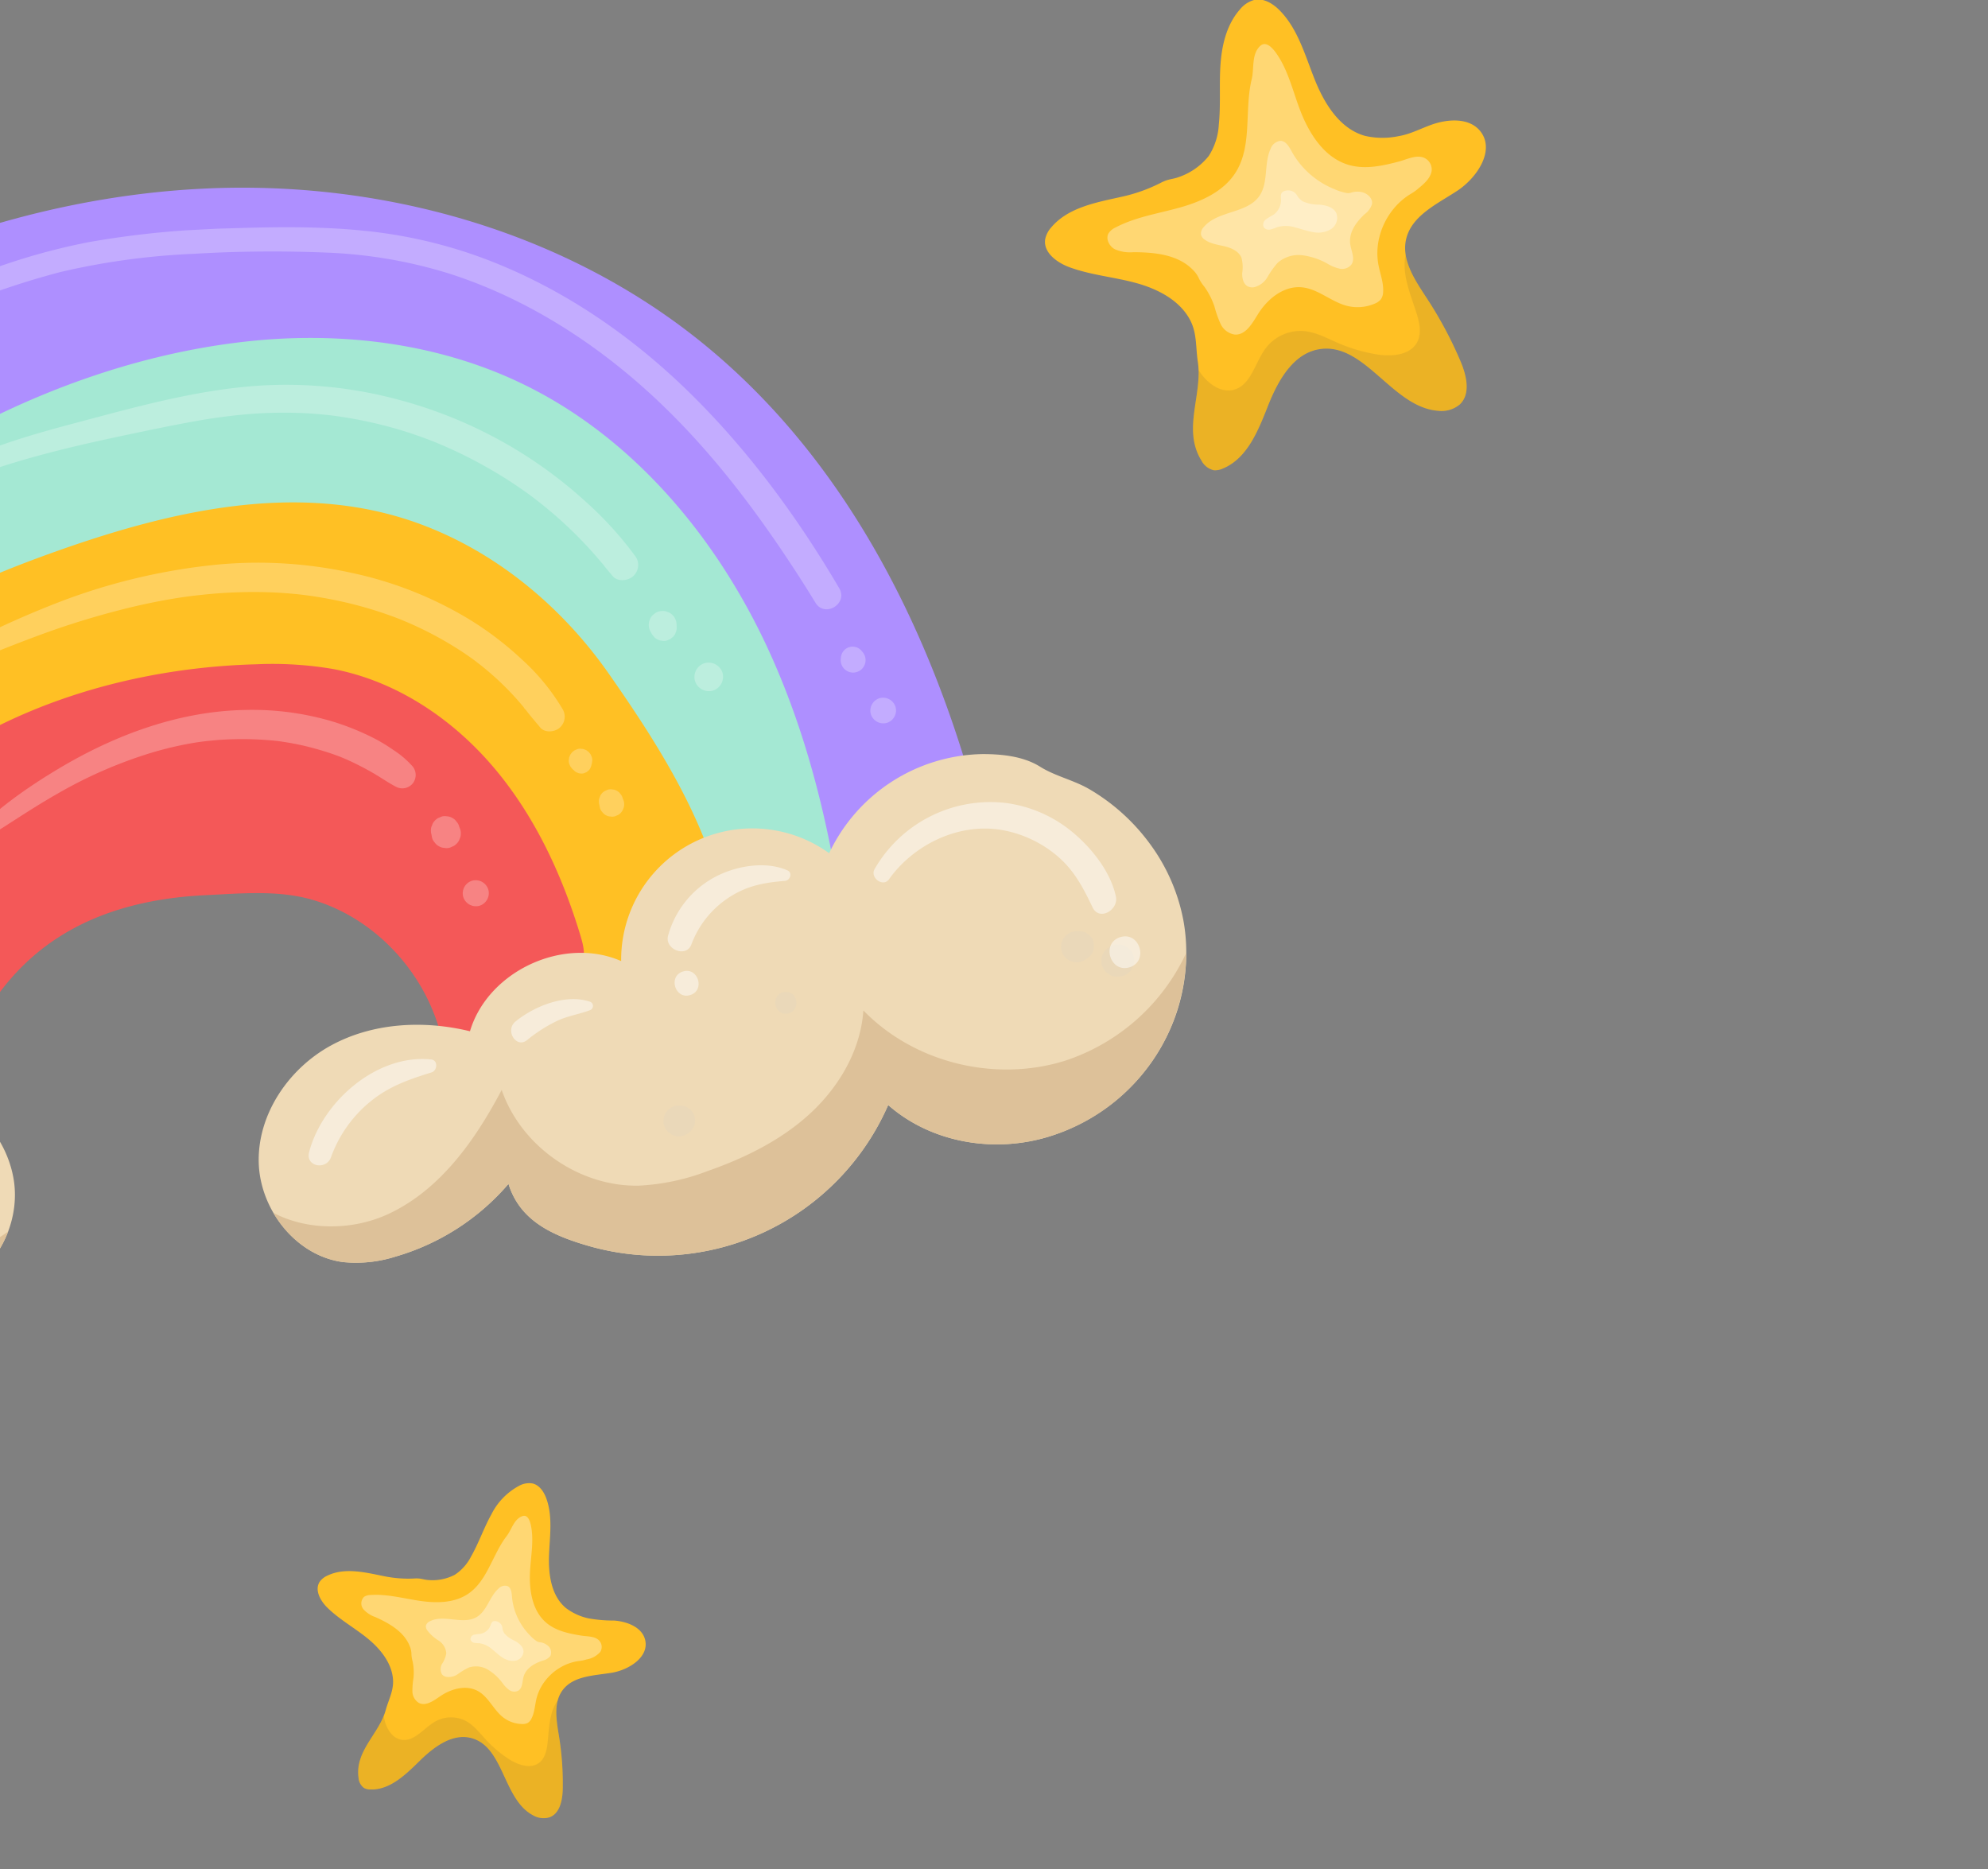 <svg xmlns="http://www.w3.org/2000/svg" xmlns:xlink="http://www.w3.org/1999/xlink" width="468" height="440" viewBox="0 0 468 440">
  <rect x="0" y="0" width="468" height="440" fill="#808080" stroke="none"/>
  <defs>
    <clipPath id="clip-path">
      <rect id="Rectángulo_394" data-name="Rectángulo 394" width="103.798" height="110.821" fill="none"/>
    </clipPath>
    <clipPath id="clip-path-3">
      <rect id="Rectángulo_389" data-name="Rectángulo 389" width="76.36" height="68.38" fill="none"/>
    </clipPath>
    <clipPath id="clip-path-4">
      <rect id="Rectángulo_390" data-name="Rectángulo 390" width="64.43" height="50.824" fill="none"/>
    </clipPath>
    <clipPath id="clip-path-5">
      <rect id="Rectángulo_391" data-name="Rectángulo 391" width="40.311" height="34.498" fill="none"/>
    </clipPath>
    <clipPath id="clip-path-6">
      <rect id="Rectángulo_392" data-name="Rectángulo 392" width="17.461" height="9.933" fill="none"/>
    </clipPath>
    <clipPath id="clip-path-7">
      <rect id="Rectángulo_394-2" data-name="Rectángulo 394" width="76.47" height="81.644" fill="none"/>
    </clipPath>
    <clipPath id="clip-path-9">
      <rect id="Rectángulo_389-2" data-name="Rectángulo 389" width="56.256" height="50.377" fill="none"/>
    </clipPath>
    <clipPath id="clip-path-10">
      <rect id="Rectángulo_390-2" data-name="Rectángulo 390" width="47.467" height="37.443" fill="none"/>
    </clipPath>
    <clipPath id="clip-path-11">
      <rect id="Rectángulo_391-2" data-name="Rectángulo 391" width="29.698" height="25.415" fill="none"/>
    </clipPath>
    <clipPath id="clip-path-12">
      <rect id="Rectángulo_392-2" data-name="Rectángulo 392" width="12.864" height="7.318" fill="none"/>
    </clipPath>
    <clipPath id="clip-path-13">
      <rect id="Rectángulo_409" data-name="Rectángulo 409" width="492.203" height="262.598" fill="none"/>
    </clipPath>
    <clipPath id="clip-path-15">
      <rect id="Rectángulo_395" data-name="Rectángulo 395" width="56.709" height="27.679" fill="none"/>
    </clipPath>
    <clipPath id="clip-path-16">
      <rect id="Rectángulo_396" data-name="Rectángulo 396" width="7.217" height="7.459" fill="none"/>
    </clipPath>
    <clipPath id="clip-path-17">
      <rect id="Rectángulo_397" data-name="Rectángulo 397" width="29.635" height="19.282" fill="none"/>
    </clipPath>
    <clipPath id="clip-path-18">
      <rect id="Rectángulo_398" data-name="Rectángulo 398" width="5.644" height="5.833" fill="none"/>
    </clipPath>
    <clipPath id="clip-path-19">
      <rect id="Rectángulo_399" data-name="Rectángulo 399" width="19.539" height="9.558" fill="none"/>
    </clipPath>
    <clipPath id="clip-path-20">
      <rect id="Rectángulo_400" data-name="Rectángulo 400" width="31.095" height="23.765" fill="none"/>
    </clipPath>
    <clipPath id="clip-path-21">
      <rect id="Rectángulo_401" data-name="Rectángulo 401" width="282.801" height="162.388" fill="none"/>
    </clipPath>
    <clipPath id="clip-path-22">
      <rect id="Rectángulo_402" data-name="Rectángulo 402" width="53.79" height="28.196" fill="none"/>
    </clipPath>
    <clipPath id="clip-path-23">
      <rect id="Rectángulo_403" data-name="Rectángulo 403" width="6.909" height="7.149" fill="none"/>
    </clipPath>
    <clipPath id="clip-path-24">
      <rect id="Rectángulo_404" data-name="Rectángulo 404" width="29.228" height="17.391" fill="none"/>
    </clipPath>
    <clipPath id="clip-path-25">
      <rect id="Rectángulo_405" data-name="Rectángulo 405" width="5.403" height="5.591" fill="none"/>
    </clipPath>
    <clipPath id="clip-path-26">
      <rect id="Rectángulo_406" data-name="Rectángulo 406" width="19.024" height="8.468" fill="none"/>
    </clipPath>
    <clipPath id="clip-path-27">
      <rect id="Rectángulo_407" data-name="Rectángulo 407" width="30.999" height="21.338" fill="none"/>
    </clipPath>
    <clipPath id="clip-dibujo-01">
      <rect width="468" height="440"/>
    </clipPath>
  </defs>
  <g id="dibujo-01" clip-path="url(#clip-dibujo-01)">
    <g id="Grupo_3427" data-name="Grupo 3427" transform="translate(3 -60.024)">
      <g id="Grupo_3388" data-name="Grupo 3388" transform="translate(243 59.904)">
        <g id="Grupo_3340" data-name="Grupo 3340" clip-path="url(#clip-path)">
          <g id="Grupo_3339" data-name="Grupo 3339">
            <g id="Grupo_3338" data-name="Grupo 3338" clip-path="url(#clip-path)">
              <path id="Trazado_7453" data-name="Trazado 7453" d="M41.39,14.446c.4-4.363,1.593-8.777,4.466-12.055A6.569,6.569,0,0,1,49.373.079c2.211-.43,4.379.946,5.95,2.56,4.276,4.395,5.934,10.612,8.219,16.3S69.484,30.512,75.4,32.113a18.474,18.474,0,0,0,7.84.053c2.754-.456,5.113-1.747,7.739-2.687,3.91-1.4,8.974-1.7,11.537,1.568,3.492,4.453-.766,10.905-5.5,14.007S86.314,50.881,85.026,56.392c-1.165,4.984,2.149,9.771,4.95,14.054a93.96,93.96,0,0,1,7.858,14.728c1.411,3.324,2.44,7.666-.185,10.146A6.71,6.71,0,0,1,92.5,96.808c-10.772-.841-17.278-16.253-27.939-14.493-6.173,1.019-9.732,7.447-12.035,13.264s-4.856,12.407-10.631,14.811a4.292,4.292,0,0,1-2.145.409,4.36,4.36,0,0,1-2.913-2.271c-4.57-7.358.325-15.491-.86-23.3-.5-3.28-.186-6.623-1.749-9.662-2.455-4.775-7.7-7.457-12.886-8.861S10.715,64.86,5.683,62.988c-2.945-1.1-6.146-3.5-5.627-6.594A5.963,5.963,0,0,1,1.5,53.619C5.437,48.961,12,47.782,17.948,46.46A38.281,38.281,0,0,0,27.2,43.182a9.487,9.487,0,0,1,1.518-.657c.846-.26,1.726-.353,2.564-.654a15.382,15.382,0,0,0,7.285-5.059,15.217,15.217,0,0,0,2.359-7.379c.476-4.655.069-9.358.384-14.026q.033-.479.077-.96" transform="translate(0 0)" fill="#ffc024"/>
              <g id="Grupo_3328" data-name="Grupo 3328" transform="translate(14.701 10.493)" opacity="0.36">
                <g id="Grupo_3327" data-name="Grupo 3327">
                  <g id="Grupo_3326" data-name="Grupo 3326" clip-path="url(#clip-path-3)">
                    <path id="Trazado_7454" data-name="Trazado 7454" d="M65.371,40.264c0,.069-.006.137-.009.206C65.192,44.41,65,48.527,63.2,52.119a14.079,14.079,0,0,1-.705,1.243c-2.838,4.453-8.041,6.786-13.127,8.21s-10.423,2.215-15.093,4.68a3.886,3.886,0,0,0-1.655,1.362c-.744,1.295.135,3.032,1.442,3.753a8.96,8.96,0,0,0,4.372.714c4.991,0,10.477.543,13.976,4.1a6.487,6.487,0,0,1,1.475,2.071A9.955,9.955,0,0,0,55.167,80.2a17.8,17.8,0,0,1,2.383,4.677A25.042,25.042,0,0,0,59,88.977a4.383,4.383,0,0,0,3.351,2.486c2.531.151,4.076-2.6,5.408-4.76,2.237-3.623,6.077-6.743,10.318-6.365,3.841.343,6.908,3.4,10.642,4.363a10.19,10.19,0,0,0,6.544-.514,3.451,3.451,0,0,0,1.483-1.056,3.222,3.222,0,0,0,.508-1.7c.135-2.159-.7-4.244-1.106-6.369a15.367,15.367,0,0,1,.21-6.5,16.97,16.97,0,0,1,3.351-6.694,15.96,15.96,0,0,1,2.7-2.605,14.919,14.919,0,0,1,1.567-1.038A11.34,11.34,0,0,0,105.635,57c1.3-1.073,2.693-2.281,3.02-3.939a2.994,2.994,0,0,0-2.59-3.431c-1.57-.252-3.627.724-5.14,1.118-3.715.968-7.684,1.866-11.491.86q-.282-.074-.559-.162C83.62,49.787,80.205,44.712,78.1,39.621c-1.962-4.742-3.019-10.183-6.039-14.415-.765-1.072-2.339-2.968-3.733-1.692-2.12,1.944-1.4,5.351-2.019,7.861a25.419,25.419,0,0,0-.531,2.979c-.245,1.961-.321,3.938-.405,5.91" transform="translate(-32.347 -23.088)" fill="#fff"/>
                  </g>
                </g>
              </g>
              <g id="Grupo_3331" data-name="Grupo 3331" transform="translate(34.84 59.997)" opacity="0.1">
                <g id="Grupo_3330" data-name="Grupo 3330">
                  <g id="Grupo_3329" data-name="Grupo 3329" clip-path="url(#clip-path-4)">
                    <path id="Trazado_7455" data-name="Trazado 7455" d="M139.468,167.338c2.625-2.48,1.6-6.821.186-10.146a94.053,94.053,0,0,0-7.858-14.728c-2.118-3.239-4.527-6.767-5.072-10.45a12.64,12.64,0,0,0-.239,3.035c.171,3.765,1.708,7.309,2.832,10.906.681,2.18,1.193,4.642.138,6.669-1.642,3.157-6.016,3.494-9.528,2.92a38.591,38.591,0,0,1-8.969-2.612c-2.737-1.172-5.429-2.685-8.4-2.89a10.319,10.319,0,0,0-8.827,4.124c-2.518,3.411-3.453,8.741-7.574,9.74-2.9.7-5.772-1.363-7.547-3.758-.226-.3-.441-.615-.651-.931.253,7.2-3.494,14.588.694,21.33a4.364,4.364,0,0,0,2.912,2.27,4.293,4.293,0,0,0,2.146-.409c5.776-2.4,8.328-8.995,10.632-14.811s5.862-12.245,12.035-13.264c10.661-1.761,17.166,13.651,27.939,14.493a6.71,6.71,0,0,0,5.151-1.489" transform="translate(-76.659 -132.015)" fill="#383838"/>
                  </g>
                </g>
              </g>
              <g id="Grupo_3334" data-name="Grupo 3334" transform="translate(36.702 33.266)" opacity="0.36">
                <g id="Grupo_3333" data-name="Grupo 3333">
                  <g id="Grupo_3332" data-name="Grupo 3332" clip-path="url(#clip-path-5)">
                    <path id="Trazado_7456" data-name="Trazado 7456" d="M105.817,80.467a19.465,19.465,0,0,1-3.681-4.766c-.613-1.122-1.371-2.478-2.649-2.5a2.8,2.8,0,0,0-2.313,1.878c-1.631,3.505-.45,8.015-2.691,11.165-2.944,4.138-9.87,3.359-13.082,7.293a2.189,2.189,0,0,0-.615,1.758,2.044,2.044,0,0,0,.852,1.142c1.343,1,3.09,1.2,4.715,1.592s3.359,1.176,3.973,2.731a8.9,8.9,0,0,1,.16,3.562c-.037,1.2.26,2.583,1.323,3.139a2.379,2.379,0,0,0,1.459.2,5.09,5.09,0,0,0,3.175-2.4,20.466,20.466,0,0,1,2.364-3.329,7.451,7.451,0,0,1,5.841-1.8,16.189,16.189,0,0,1,5.938,2,9.528,9.528,0,0,0,2.859,1.159,2.8,2.8,0,0,0,2.764-.988c.865-1.288.037-2.979-.246-4.5-.548-2.951,1.318-5.428,3.347-7.344a4.549,4.549,0,0,0,1.74-2.412c.184-1.348-1.114-2.508-2.447-2.779a4.661,4.661,0,0,0-2.345.089,2.362,2.362,0,0,1-1.008.149,11.955,11.955,0,0,1-2.975-.9,20.233,20.233,0,0,1-5.343-3.151q-.575-.471-1.114-.983" transform="translate(-80.757 -73.196)" fill="#fff"/>
                  </g>
                </g>
              </g>
              <g id="Grupo_3337" data-name="Grupo 3337" transform="translate(51.353 44.926)" opacity="0.36">
                <g id="Grupo_3336" data-name="Grupo 3336">
                  <g id="Grupo_3335" data-name="Grupo 3335" clip-path="url(#clip-path-6)">
                    <path id="Trazado_7457" data-name="Trazado 7457" d="M115.361,104.642a15.122,15.122,0,0,0-1.738,1.071,1.519,1.519,0,0,0-.479,1.82,1.49,1.49,0,0,0,1.533.541,11,11,0,0,0,1.629-.563,7.644,7.644,0,0,1,4.278.071c1.4.354,2.765.877,4.194,1.1a5.828,5.828,0,0,0,4.179-.692,3.17,3.17,0,0,0,1.268-3.778c-.683-1.445-2.511-1.881-4.1-2a9.17,9.17,0,0,1-3.739-.745,3.717,3.717,0,0,1-1.37-1.368,2.423,2.423,0,0,0-.9-.915,2.533,2.533,0,0,0-2.268-.105c-.945.482-.621,1.323-.641,2.184a4.253,4.253,0,0,1-1.843,3.383" transform="translate(-112.995 -98.854)" fill="#fff"/>
                  </g>
                </g>
              </g>
            </g>
          </g>
        </g>
      </g>
      <g id="Grupo_3342" data-name="Grupo 3342" transform="matrix(0.914, 0.407, -0.407, 0.914, 89.141, 394.335)">
        <g id="Grupo_3340-2" data-name="Grupo 3340" clip-path="url(#clip-path-7)">
          <g id="Grupo_3339-2" data-name="Grupo 3339">
            <g id="Grupo_3338-2" data-name="Grupo 3338" clip-path="url(#clip-path-7)">
              <path id="Trazado_7453-2" data-name="Trazado 7453" d="M30.493,10.643a15.447,15.447,0,0,1,3.29-8.881,4.839,4.839,0,0,1,2.591-1.7C38-.258,39.6.755,40.758,1.945c3.15,3.238,4.371,7.818,6.055,12.01s4.378,8.524,8.738,9.7a13.61,13.61,0,0,0,5.776.039,33.047,33.047,0,0,0,5.7-1.979c2.881-1.031,6.611-1.253,8.5,1.155,2.573,3.281-.564,8.034-4.051,10.319s-7.887,4.293-8.836,8.353c-.858,3.672,1.583,7.2,3.647,10.354a69.222,69.222,0,0,1,5.789,10.85c1.039,2.449,1.8,5.647-.137,7.474a4.944,4.944,0,0,1-3.795,1.1C60.209,70.7,55.416,59.347,47.562,60.643c-4.548.751-7.169,5.486-8.867,9.772s-3.577,9.14-7.832,10.912a3.162,3.162,0,0,1-1.58.3,3.212,3.212,0,0,1-2.146-1.673c-3.367-5.421.24-11.412-.634-17.163-.367-2.416-.137-4.879-1.288-7.118-1.809-3.518-5.676-5.494-9.493-6.528S7.894,47.784,4.187,46.4C2.018,45.6-.341,43.829.041,41.546A4.393,4.393,0,0,1,1.108,39.5c2.9-3.432,7.73-4.3,12.114-5.274a28.2,28.2,0,0,0,6.818-2.415,6.989,6.989,0,0,1,1.118-.484c.623-.192,1.272-.26,1.889-.482a11.332,11.332,0,0,0,5.367-3.727,11.211,11.211,0,0,0,1.738-5.436c.351-3.429.051-6.894.283-10.333q.024-.353.057-.707" transform="translate(0 0)" fill="#ffc024"/>
              <g id="Grupo_3328-2" data-name="Grupo 3328" transform="translate(10.83 7.73)" opacity="0.36">
                <g id="Grupo_3327-2" data-name="Grupo 3327">
                  <g id="Grupo_3326-2" data-name="Grupo 3326" clip-path="url(#clip-path-9)">
                    <path id="Trazado_7454-2" data-name="Trazado 7454" d="M56.676,35.742c0,.051,0,.1-.007.152-.125,2.9-.265,5.935-1.594,8.581a10.37,10.37,0,0,1-.52.916c-2.091,3.281-5.924,5-9.671,6.048s-7.679,1.632-11.119,3.448a2.863,2.863,0,0,0-1.219,1,2.163,2.163,0,0,0,1.062,2.765,6.6,6.6,0,0,0,3.221.526c3.677,0,7.718.4,10.3,3.021a4.779,4.779,0,0,1,1.087,1.526,7.335,7.335,0,0,0,.945,1.432,13.117,13.117,0,0,1,1.756,3.446,18.449,18.449,0,0,0,1.067,3.022A3.229,3.229,0,0,0,54.45,73.46c1.865.111,3-1.917,3.984-3.507,1.648-2.669,4.477-4.968,7.6-4.689,2.83.252,5.089,2.5,7.84,3.214A7.507,7.507,0,0,0,78.7,68.1a2.542,2.542,0,0,0,1.093-.778,2.373,2.373,0,0,0,.374-1.25c.1-1.59-.518-3.127-.815-4.692a11.321,11.321,0,0,1,.154-4.787,12.5,12.5,0,0,1,2.469-4.932,11.758,11.758,0,0,1,1.991-1.92,10.99,10.99,0,0,1,1.155-.764,8.355,8.355,0,0,0,1.221-.907,5.5,5.5,0,0,0,2.225-2.9,2.205,2.205,0,0,0-1.908-2.528c-1.156-.186-2.672.533-3.786.824-2.737.714-5.661,1.375-8.466.633q-.207-.055-.412-.119c-3.871-1.221-6.386-4.96-7.939-8.711-1.445-3.494-2.224-7.5-4.449-10.62-.564-.79-1.723-2.187-2.75-1.247-1.562,1.432-1.028,3.942-1.488,5.792a18.728,18.728,0,0,0-.391,2.194c-.181,1.444-.237,2.9-.3,4.354" transform="translate(-32.347 -23.088)" fill="#fff"/>
                  </g>
                </g>
              </g>
              <g id="Grupo_3331-2" data-name="Grupo 3331" transform="translate(25.667 44.201)" opacity="0.1">
                <g id="Grupo_3330-2" data-name="Grupo 3330">
                  <g id="Grupo_3329-2" data-name="Grupo 3329" clip-path="url(#clip-path-10)">
                    <path id="Trazado_7455-2" data-name="Trazado 7455" d="M122.932,158.038c1.934-1.827,1.176-5.025.137-7.474a69.292,69.292,0,0,0-5.789-10.85c-1.561-2.387-3.335-4.985-3.737-7.7a9.312,9.312,0,0,0-.176,2.236c.126,2.774,1.258,5.385,2.087,8.035.5,1.606.879,3.42.1,4.913-1.21,2.326-4.432,2.574-7.019,2.152a28.431,28.431,0,0,1-6.607-1.924c-2.016-.863-4-1.978-6.188-2.129a7.6,7.6,0,0,0-6.5,3.038c-1.855,2.513-2.544,6.44-5.58,7.175-2.134.518-4.252-1-5.56-2.769-.166-.223-.325-.453-.479-.686.186,5.3-2.574,10.747.511,15.714a3.215,3.215,0,0,0,2.146,1.672,3.163,3.163,0,0,0,1.581-.3c4.255-1.772,6.136-6.627,7.833-10.912s4.319-9.021,8.866-9.772c7.854-1.3,12.647,10.057,20.583,10.677a4.943,4.943,0,0,0,3.795-1.1" transform="translate(-76.659 -132.015)" fill="#383838"/>
                  </g>
                </g>
              </g>
              <g id="Grupo_3334-2" data-name="Grupo 3334" transform="translate(27.039 24.507)" opacity="0.36">
                <g id="Grupo_3333-2" data-name="Grupo 3333">
                  <g id="Grupo_3332-2" data-name="Grupo 3332" clip-path="url(#clip-path-11)">
                    <path id="Trazado_7456-2" data-name="Trazado 7456" d="M99.219,78.553a14.34,14.34,0,0,1-2.712-3.511c-.451-.826-1.01-1.825-1.951-1.845a2.066,2.066,0,0,0-1.7,1.384c-1.2,2.582-.332,5.9-1.983,8.225C88.7,85.854,83.6,85.28,81.232,88.178a1.613,1.613,0,0,0-.453,1.3,1.506,1.506,0,0,0,.627.841,9.312,9.312,0,0,0,3.474,1.173A3.945,3.945,0,0,1,87.808,93.5a6.558,6.558,0,0,1,.118,2.624,2.429,2.429,0,0,0,.974,2.313,1.752,1.752,0,0,0,1.075.151,3.75,3.75,0,0,0,2.339-1.765,15.078,15.078,0,0,1,1.742-2.453,5.489,5.489,0,0,1,4.3-1.33,11.927,11.927,0,0,1,4.375,1.472,7.02,7.02,0,0,0,2.106.854,2.063,2.063,0,0,0,2.036-.728c.637-.949.027-2.194-.181-3.318-.4-2.174.971-4,2.466-5.41a3.351,3.351,0,0,0,1.282-1.777,2.073,2.073,0,0,0-1.8-2.047,3.434,3.434,0,0,0-1.728.065,1.74,1.74,0,0,1-.743.11,8.807,8.807,0,0,1-2.192-.661,14.906,14.906,0,0,1-3.936-2.322q-.423-.347-.821-.725" transform="translate(-80.757 -73.196)" fill="#fff"/>
                  </g>
                </g>
              </g>
              <g id="Grupo_3337-2" data-name="Grupo 3337" transform="translate(37.833 33.098)" opacity="0.36">
                <g id="Grupo_3336-2" data-name="Grupo 3336">
                  <g id="Grupo_3335-2" data-name="Grupo 3335" clip-path="url(#clip-path-12)">
                    <path id="Trazado_7457-2" data-name="Trazado 7457" d="M114.738,103.118a11.142,11.142,0,0,0-1.28.789,1.119,1.119,0,0,0-.353,1.341,1.1,1.1,0,0,0,1.129.4,8.107,8.107,0,0,0,1.2-.415,5.631,5.631,0,0,1,3.152.052c1.033.26,2.037.646,3.09.812a4.294,4.294,0,0,0,3.079-.51,2.335,2.335,0,0,0,.934-2.783c-.5-1.064-1.85-1.385-3.024-1.477a6.755,6.755,0,0,1-2.755-.549,2.738,2.738,0,0,1-1.009-1.008,1.785,1.785,0,0,0-.661-.674,1.866,1.866,0,0,0-1.671-.078c-.7.355-.457.975-.472,1.609a3.134,3.134,0,0,1-1.358,2.492" transform="translate(-112.995 -98.854)" fill="#fff"/>
                  </g>
                </g>
              </g>
            </g>
          </g>
        </g>
      </g>
      <g id="Grupo_3387" data-name="Grupo 3387" transform="matrix(-0.999, 0.052, -0.052, -0.999, 280.017, 355.232)">
        <g id="Grupo_3385" data-name="Grupo 3385" clip-path="url(#clip-path-13)">
          <g id="Grupo_3384" data-name="Grupo 3384">
            <g id="Grupo_3383" data-name="Grupo 3383" clip-path="url(#clip-path-13)">
              <path id="Trazado_7458" data-name="Trazado 7458" d="M212.737,177.84c-36.067,13.449-76.114,15.3-113.671,6.866-16.891-3.794-33.562-9.741-47.588-19.889C35,152.9,22.891,135.63,14.865,116.946S2.684,78.136,0,57.978A182.075,182.075,0,0,1,41.576,32.359c1.839,32.888,23.113,63.144,51.817,79.3S157.2,130.672,189.26,123.1,292.874,21.7,317.657,0C317,.574,327.766,10.816,328.8,11.68c4.267,3.548,8.974,6.014,13.617,8.96,8.625,5.473-1.162,14.225-5.44,19.04-7.333,8.257-5.567,49.153-64.357,101-8.325,7.341-16.886,14.446-26.247,20.406a179.517,179.517,0,0,1-29.741,15.249q-1.941.777-3.9,1.507" transform="translate(67.01 44.331)" fill="#a4e8d3"/>
              <path id="Trazado_7459" data-name="Trazado 7459" d="M297.022,167.6c-35.918,20.8-76.908,33.747-118.416,33.517S95.172,186.881,64.2,159.25C24.977,124.266,6.44,71.16,0,19A117.407,117.407,0,0,0,36.339,0c1.133,29.175,4.72,58.641,15.507,85.772s29.387,51.933,55.059,65.838c19.382,10.5,41.958,14.347,63.964,13.058s43.654-7.188,63.781-16.177C353.415,95.449,344.728,30.629,361.573,11.03c1.612-1.875,3.5-3.966,5.971-3.985A8.459,8.459,0,0,1,371.636,8.5c.56-.14,2.8,1.584,3.348,1.9l3.652,2.07,7,3.967,14.3,8.108c3.559,2.017,7.783,3.753,10.826,6.544,1.278,1.173,2.329,2.668,1.968,4.479-.815,4.09-6.775,6.892-9.945,8.769-5.849,3.462-21.644,56.225-80.9,104.72-3.642,2.981-6.948,6.322-10.681,9.2a129.084,129.084,0,0,1-14.182,9.342" transform="translate(42.678 61.48)" fill="#ae8fff"/>
              <path id="Trazado_7460" data-name="Trazado 7460" d="M207.572,128.817c-16.993,11.932-36.686,19.47-56.628,25.255-24.705,7.167-51.382,11.768-75.933,4.091-20.85-6.519-38.453-21.654-50.043-40.171S1.7,78.705,0,56.927c9.5-7.468,25.583-14.9,36.409-20.267,2.032,18.11,7.023,36.2,17.112,51.379s25.7,27.2,43.637,30.426c12.21,2.2,24.817.3,36.8-2.933C166.893,106.652,227.235,32.378,237.983,0,237.7.856,263.9,11.482,266.336,12.47c4.333,1.753,9.084,3.08,13.213,5.268,1.845.977,3.556,2.431,3.445,4.692-.244,4.981-6.656,9.808-9.762,13.1-5.586,5.913-10.222,32.389-42.9,71.985a116.554,116.554,0,0,1-22.763,21.3" transform="translate(107.466 25.784)" fill="#ffc024"/>
              <path id="Trazado_7461" data-name="Trazado 7461" d="M171.146,93.252C146.678,119.443,109.21,130.624,73.38,129.7a84.617,84.617,0,0,1-18.029-2.079c-14.541-3.576-27.23-13.054-36.329-24.947S4.2,76.579.616,62.04c-.565-2.286-1.054-4.809.022-6.9A10.242,10.242,0,0,1,4.48,51.571L33.817,32.58c.139,17.71,12.1,34.739,28.718,40.872,8.138,3,16.987,2.579,25.662,2.616C147,76.326,152.169,26.854,159.274,0c-.195.735,25.351,4.361,27.667,4.557q7.073.6,14.178.636c2.849.014,7.122-.791,9.559,1.2,3.976,3.24-11.2,37.819-12.837,41.064-3.6,7.123-6.582,14.475-10.083,21.632a99.53,99.53,0,0,1-16.613,24.169" transform="translate(141.622 20.485)" fill="#f45858"/>
              <path id="Trazado_7462" data-name="Trazado 7462" d="M7.287,90.819a47.134,47.134,0,0,0,13.61,13.6c3.561,2.316,7.816,3.437,11.245,5.847,3.761,2.644,8.818,3.438,13.348,3.666a40.681,40.681,0,0,0,37.28-21.41,30.888,30.888,0,0,0,50.2-22.806c13.214,6.624,31.447-.712,36.39-14.642,10.763,3.218,22.773,3.214,32.889-1.665s17.916-15.079,18.352-26.3S213.072,4.448,202.031,2.394a30.6,30.6,0,0,0-12.455.657,55.247,55.247,0,0,0-27.4,15.687c-2.234-8.721-9.494-12.586-18-15.529a59.117,59.117,0,0,0-72.2,29.414c-9.8-9.561-24.739-12.771-37.968-9.232C14.333,28.654.144,46.17,0,66.752a41.685,41.685,0,0,0,.333,5.572A44.13,44.13,0,0,0,7.287,90.819" transform="translate(0 6.268)" fill="#efdab6"/>
              <path id="Trazado_7463" data-name="Trazado 7463" d="M0,64.744a47.938,47.938,0,0,1,29.539-23.8c16.739-4.416,35.648,1.178,47.048,14.207,1.117-9.252,6.6-17.613,13.771-23.56s15.944-9.683,24.889-12.3a52.429,52.429,0,0,1,16.274-2.56c14.013.449,27.169,10.69,31.042,24.166,6.849-11.516,15.676-22.7,28.09-27.738,8.641-3.507,19.295-2.979,27.078,1.664-3.2-6.238-8.885-11.154-15.762-12.434a30.607,30.607,0,0,0-12.453.656,55.262,55.262,0,0,0-27.4,15.687c-2.233-8.72-9.494-12.585-18-15.528A59.114,59.114,0,0,0,71.916,32.622c-9.8-9.562-24.741-12.771-37.968-9.232A45.485,45.485,0,0,0,0,64.744" transform="translate(0.061 6.267)" fill="#ddc199"/>
              <path id="Trazado_7464" data-name="Trazado 7464" d="M2.485,0c3.31,0,3.315,5.144,0,5.144S-.831,0,2.485,0" transform="translate(92.293 61.6)" fill="#ead8b9"/>
              <path id="Trazado_7465" data-name="Trazado 7465" d="M1.71.852,1.958.725,2.079.664A.974.974,0,0,0,2.2.6L.918,1.884l.05-.069.573-.742L2.282.5A2.727,2.727,0,0,1,3.645.066a1.836,1.836,0,0,1,.973,0,1.823,1.823,0,0,1,.924.25A1.831,1.831,0,0,1,6.35.787a1.849,1.849,0,0,1,.657.657,2.766,2.766,0,0,1,.655,1.245l.131.974-.131.974-.369.874-.573.742-.742.573a2.731,2.731,0,0,1-1.362.434,1.858,1.858,0,0,1-.973,0,2.738,2.738,0,0,1-1.363-.434c-.025-.014-.051-.026-.077-.039l.855.362-.011,0L4,7.276l-.549.008L2.534,7.16a2.6,2.6,0,0,1-1.173-.617,1.738,1.738,0,0,1-.619-.62A2.591,2.591,0,0,1,.124,4.75C.082,4.444.042,4.138,0,3.832c.042-.305.082-.612.124-.917A2.6,2.6,0,0,1,.742,1.741,2.606,2.606,0,0,1,1.71.852" transform="translate(21.628 70.117)" fill="#ead8b9"/>
              <path id="Trazado_7466" data-name="Trazado 7466" d="M1.931.609,2.116.514A2.8,2.8,0,0,1,3.508.07,2.833,2.833,0,0,1,5,.137a2.821,2.821,0,0,1,1.273.67,2.831,2.831,0,0,1,.965,1.051q.189.447.377.894a3.754,3.754,0,0,1,0,1.991q-.188.447-.377.894A3.765,3.765,0,0,1,5.9,6.981l-.185.094a3.8,3.8,0,0,1-3.829,0l-.768-.593A3.79,3.79,0,0,1,.139,4.807,2.86,2.86,0,0,1,.071,3.3a2.824,2.824,0,0,1,.45-1.411A3.791,3.791,0,0,1,3.8.006l.21,0A2.819,2.819,0,0,1,5.449.325a2.81,2.81,0,0,1,1.2.774A2.8,2.8,0,0,1,7.428,2.3a2.826,2.826,0,0,1,.323,1.442l-.134,1A3.73,3.73,0,0,1,6.654,6.4L5.9,6.981a3.728,3.728,0,0,1-1.89.511l-.21,0-.983-.131A2.8,2.8,0,0,1,1.557,6.7a1.869,1.869,0,0,1-.663-.663A2.786,2.786,0,0,1,.232,4.782Q.167,4.29.1,3.8q.067-.492.132-.982A2.775,2.775,0,0,1,.894,1.561,2.789,2.789,0,0,1,1.931.609" transform="translate(12.374 66.236)" fill="#ead8b9"/>
              <path id="Trazado_7467" data-name="Trazado 7467" d="M1.734.676,2.016.493a3.621,3.621,0,0,1,3.648,0l.731.566a3.6,3.6,0,0,1,.929,1.594,2.728,2.728,0,0,1,.065,1.442,2.694,2.694,0,0,1-.428,1.343,3.633,3.633,0,0,1-1.3,1.3,3.593,3.593,0,0,1-1.823.493L3.5,7.2l-.931-.125a2.638,2.638,0,0,1-1.19-.626,1.771,1.771,0,0,1-.628-.628,2.642,2.642,0,0,1-.626-1.19L0,3.7l.125-.93A2.646,2.646,0,0,1,.751,1.577a2.656,2.656,0,0,1,.983-.9" transform="translate(117.531 34.101)" fill="#ead8b9"/>
              <g id="Grupo_3346" data-name="Grupo 3346" transform="translate(15.872 81.208)" opacity="0.49">
                <g id="Grupo_3345" data-name="Grupo 3345" transform="translate(0 0)">
                  <g id="Grupo_3344" data-name="Grupo 3344" clip-path="url(#clip-path-15)">
                    <path id="Trazado_7468" data-name="Trazado 7468" d="M53.149,10.725C46.9,18.6,36.017,23.192,26.016,20.914a27.589,27.589,0,0,1-12.494-6.591c-3.946-3.641-5.858-7.851-7.873-12.7C4.24-1.763-.45.719.035,3.857.921,9.584,4.947,15.321,9.084,19.208a30.813,30.813,0,0,0,15.9,8.051A31.461,31.461,0,0,0,56.408,13.3c1.264-1.948-1.759-4.47-3.259-2.58" transform="translate(0.001 0)" fill="#fff"/>
                  </g>
                </g>
              </g>
              <g id="Grupo_3349" data-name="Grupo 3349" transform="translate(10.863 68.172)" opacity="0.49">
                <g id="Grupo_3348" data-name="Grupo 3348" transform="translate(0 0)">
                  <g id="Grupo_3347" data-name="Grupo 3347" clip-path="url(#clip-path-16)">
                    <path id="Trazado_7469" data-name="Trazado 7469" d="M2.711.125C-1.928,1.28-.141,8.49,4.505,7.334S7.357-1.031,2.711.125" transform="translate(0 0)" fill="#fff"/>
                  </g>
                </g>
              </g>
              <g id="Grupo_3352" data-name="Grupo 3352" transform="translate(92.137 77.528)" opacity="0.49">
                <g id="Grupo_3351" data-name="Grupo 3351">
                  <g id="Grupo_3350" data-name="Grupo 3350" clip-path="url(#clip-path-17)">
                    <path id="Trazado_7470" data-name="Trazado 7470" d="M.643,17.729c5.031,2.545,11.969,1.685,16.94-.584A22.385,22.385,0,0,0,29.507,3.816c.985-3.114-3.96-5.462-5.364-2.352a22.644,22.644,0,0,1-9.089,10.424c-4.495,2.7-8.571,3.256-13.7,3.408C.141,15.332-.6,17.1.643,17.729" transform="translate(-0.001 0)" fill="#fff"/>
                  </g>
                </g>
              </g>
              <g id="Grupo_3355" data-name="Grupo 3355" transform="translate(115.037 67.05)" opacity="0.49">
                <g id="Grupo_3354" data-name="Grupo 3354" transform="translate(0 0)">
                  <g id="Grupo_3353" data-name="Grupo 3353" clip-path="url(#clip-path-18)">
                    <path id="Trazado_7471" data-name="Trazado 7471" d="M2.12.1C-1.508,1-.11,6.64,3.524,5.736S5.754-.807,2.12.1" transform="translate(0 0)" fill="#fff"/>
                  </g>
                </g>
              </g>
              <g id="Grupo_3358" data-name="Grupo 3358" transform="translate(140.138 58.095)" opacity="0.49">
                <g id="Grupo_3357" data-name="Grupo 3357" transform="translate(0 0)">
                  <g id="Grupo_3356" data-name="Grupo 3356" clip-path="url(#clip-path-19)">
                    <path id="Trazado_7472" data-name="Trazado 7472" d="M.728,8.75c5.614,2.192,13.111-.409,17.692-3.783,2.628-1.936.143-6.446-2.524-4.482A35.511,35.511,0,0,1,8.864,4.514C6.219,5.66,3.469,5.865.769,6.728A1.057,1.057,0,0,0,.728,8.75" transform="translate(0 0)" fill="#fff"/>
                  </g>
                </g>
              </g>
              <g id="Grupo_3361" data-name="Grupo 3361" transform="translate(177.705 31.666)" opacity="0.49">
                <g id="Grupo_3360" data-name="Grupo 3360">
                  <g id="Grupo_3359" data-name="Grupo 3359" clip-path="url(#clip-path-20)">
                    <path id="Trazado_7473" data-name="Trazado 7473" d="M1.1,23.518c12.729,2.01,26.1-8.571,29.842-20.289,1.066-3.337-3.759-4.506-5.074-1.487a30.057,30.057,0,0,1-9.952,12.637C11.311,17.757,6.6,19.093,1.164,20.485c-1.392.356-1.681,2.778-.063,3.033" transform="translate(0 0)" fill="#fff"/>
                  </g>
                </g>
              </g>
              <g id="Grupo_3364" data-name="Grupo 3364" transform="translate(65.28 90.629)" opacity="0.26">
                <g id="Grupo_3363" data-name="Grupo 3363">
                  <g id="Grupo_3362" data-name="Grupo 3362" clip-path="url(#clip-path-21)">
                    <path id="Trazado_7474" data-name="Trazado 7474" d="M269.532,54.5c-9.8,4.242-19.361,8.981-29.241,13.052-9.843,4.055-19.741,8.039-29.7,11.8A189.058,189.058,0,0,1,179.53,88.63a168.819,168.819,0,0,1-31.6,2.645,310.587,310.587,0,0,1-31.444-1.369,111.176,111.176,0,0,1-27.782-6.223c-16.483-6.127-31.381-16.34-43.915-28.526-14.17-13.778-25.265-30-35.061-47.078Q7.906,4.9,6.158,1.67C4.145-2.032-1.548,1.05.4,4.8c9.331,17.948,20.7,35.09,34.663,49.788C47.949,68.152,63.176,79.448,80.406,86.859a112.586,112.586,0,0,0,27.266,7.746c10.531,1.639,21.25,2.015,31.892,2.221a218.435,218.435,0,0,0,32.724-1.491,151.017,151.017,0,0,0,31.686-8.012c10.418-3.77,20.637-8.1,30.813-12.477,4.9-2.1,9.772-4.25,14.609-6.483a151.186,151.186,0,0,0,14.486-7.27c2.339-1.4,4.623-2.814,6.839-4.4a1.247,1.247,0,0,0-1.19-2.191" transform="translate(11.48 65.498)" fill="#fff"/>
                    <path id="Trazado_7475" data-name="Trazado 7475" d="M.494,2.829c0,.042-.005.083-.008.125L1.777.882a1.8,1.8,0,0,0-.641.446A2.746,2.746,0,0,0,.4,2.507L.4,2.537A2.045,2.045,0,0,0,.31,3.608a2.088,2.088,0,0,0,.3,1.059,2.076,2.076,0,0,0,.692.8,2.077,2.077,0,0,0,.913.515l.7.122A2.78,2.78,0,0,0,4.34,5.772l.578-.42a2.773,2.773,0,0,0,.738-1.186c.023-.124.046-.248.068-.372A2.927,2.927,0,0,0,5.055.916,2.927,2.927,0,0,0,.077,3.591,2.9,2.9,0,0,0,.8,4.939l.225.3a2.09,2.09,0,0,0,.866.592A2.082,2.082,0,0,0,2.915,6.1,2.1,2.1,0,0,0,4,5.9a2.047,2.047,0,0,0,.923-.55l.445-.545a2.748,2.748,0,0,0,.414-1.344q-.034-.367-.07-.735a2.73,2.73,0,0,0-.68-1.268l-.018-.025A2.766,2.766,0,0,0,3.829.7,1.793,1.793,0,0,0,3.058.584L5.13,1.875l-.063-.109L4.7,1.255A1.836,1.836,0,0,0,3.932.731,1.214,1.214,0,0,0,3.337.549a1.822,1.822,0,0,0-.961.008L1.766.788q-.256.184-.511.371a1.827,1.827,0,0,0-.524.765,1.829,1.829,0,0,0-.237.905" transform="translate(6.566 50.303)" fill="#fff"/>
                    <path id="Trazado_7476" data-name="Trazado 7476" d="M2.359.079A3.063,3.063,0,0,0,.095,3.715,3.082,3.082,0,0,0,3.731,5.979,3.063,3.063,0,0,0,5.995,2.343,3.082,3.082,0,0,0,2.359.079" transform="translate(0 37.991)" fill="#fff"/>
                    <path id="Trazado_7477" data-name="Trazado 7477" d="M173.23,24.783c-11.906,6.429-25.132,9.989-38.333,12.6-6.737,1.335-13.527,2.4-20.315,3.452-3.5.541-7.008,1.062-10.519,1.529q-2.674.356-5.357.638l-.716.072c-.377.036-.121.011-.041,0-.417.04-.834.075-1.25.11q-1.43.12-2.862.21a103.914,103.914,0,0,1-18.076-.352q-2.046-.23-4.081-.547c-.317-.049-.632-.1-.949-.152-.138-.022-.627-.107.034.008l-.4-.072q-1.081-.192-2.157-.409-3.97-.8-7.864-1.92c-2.6-.746-5.166-1.588-7.69-2.546q-1.927-.733-3.824-1.544-.886-.378-1.764-.773c-.1-.043-.631-.285-.227-.1.377.172-.043-.02-.1-.047q-.559-.261-1.118-.526a107.248,107.248,0,0,1-14.03-8.089q-3.349-2.282-6.513-4.821c-.144-.115-.285-.23-.428-.345.091.073.572.471.071.055-.247-.205-.493-.409-.739-.616q-.786-.663-1.561-1.342-1.547-1.358-3.038-2.778A97.25,97.25,0,0,1,8.629,4.394a6.361,6.361,0,0,1-.653-.884c.008.018.391.545.15.206-.17-.241-.344-.478-.517-.717-.468-.644-.959-1.27-1.435-1.908C5.116-.324,2.8-.255,1.507.681A3.537,3.537,0,0,0,.451,5.244,82.736,82.736,0,0,0,11.322,18.632,106.278,106.278,0,0,0,24.356,29.9,106,106,0,0,0,54.283,45.127a101.192,101.192,0,0,0,33.914,5c14.5-.383,28.685-3.634,42.821-6.6,13.466-2.828,27.373-6.254,39.19-13.577q2.188-1.355,4.28-2.849c1.342-.954.281-3.15-1.258-2.318" transform="translate(58.816 74.843)" fill="#fff"/>
                    <path id="Trazado_7478" data-name="Trazado 7478" d="M.017,2.982c-.005.226-.009.452-.015.677A3.276,3.276,0,0,0,1.544,6.572l.762.349a3.269,3.269,0,0,0,1.712.06,2.469,2.469,0,0,0,1.165-.561,2.456,2.456,0,0,0,.873-.9,3.272,3.272,0,0,0,.1-3.294c-.1-.2-.207-.4-.312-.6L5.37.976A2.342,2.342,0,0,0,4.395.31,1.561,1.561,0,0,0,3.637.076a2.347,2.347,0,0,0-1.224.01L1.636.381.984.854a2.336,2.336,0,0,0-.666.975,2.334,2.334,0,0,0-.3,1.152" transform="translate(50.544 60.055)" fill="#fff"/>
                    <path id="Trazado_7479" data-name="Trazado 7479" d="M2.629.088A3.415,3.415,0,0,0,.106,4.142,3.435,3.435,0,0,0,4.159,6.665,3.416,3.416,0,0,0,6.683,2.611,3.436,3.436,0,0,0,2.629.088" transform="translate(40.235 47.686)" fill="#fff"/>
                    <path id="Trazado_7480" data-name="Trazado 7480" d="M155.536,16.749A358.193,358.193,0,0,1,120.42,29.476q-8.95,2.672-18.132,4.48-4.654.919-9.359,1.541-1.046.138-2.092.257-.611.07-1.222.134l-.524.055c-.147.015-.529.052-.168.018q-2.355.225-4.721.353a113.19,113.19,0,0,1-16.4-.208q-3.627-.324-7.224-.91c-.3-.049-.8-.136-.191-.029-.316-.056-.631-.111-.947-.17q-.88-.163-1.756-.34-1.821-.37-3.626-.807a94.437,94.437,0,0,1-13.823-4.488q-.821-.339-1.635-.695-.375-.164-.749-.331l-.373-.169c-.405-.181.591.278-.027-.014-1.066-.5-2.125-1.019-3.173-1.561q-3.188-1.65-6.224-3.573c-2.011-1.274-3.971-2.627-5.86-4.076-.463-.354-.916-.718-1.373-1.079-.332-.263.21.166.207.171s-.289-.239-.31-.256q-.413-.342-.82-.692-1.324-1.133-2.591-2.33a67.531,67.531,0,0,1-4.9-5.14Q11.228,8.242,10.125,6.8c-.164-.214-.326-.429-.487-.645-.107-.144-.214-.29-.321-.433-.251-.34.167.218.167.228-.009-.166-.368-.519-.468-.661-.206-.3-.407-.6-.618-.889-.81-1.131-1.676-2.221-2.5-3.347C4.9-.323,2.637-.236,1.408.656a3.453,3.453,0,0,0-1.019,4.4,50.22,50.22,0,0,0,9,12.217,76.736,76.736,0,0,0,11.639,9.894A89.135,89.135,0,0,0,48.238,39.65a102.865,102.865,0,0,0,30.948,3.631,142.847,142.847,0,0,0,37.8-6.761,229.375,229.375,0,0,0,35.676-15.071q2.119-1.091,4.227-2.2c1.646-.869.3-3.185-1.356-2.5" transform="translate(77.975 40.202)" fill="#fff"/>
                    <path id="Trazado_7481" data-name="Trazado 7481" d="M.209,2.313c-.011.113-.023.225-.033.338.036-.215.074-.429.11-.644l0,.011.269-.587-.128.2q-.147.322-.295.644l-.122.707a2.109,2.109,0,0,0,.2,1.087,1.374,1.374,0,0,0,.343.637,1.376,1.376,0,0,0,.484.515,1.4,1.4,0,0,0,.6.371,1.388,1.388,0,0,0,.676.208A2.088,2.088,0,0,0,3.4,5.791l.695-.264.58-.421.448-.549.294-.643.122-.707a2.1,2.1,0,0,0-.2-1.087,1.382,1.382,0,0,0-.343-.638,2.081,2.081,0,0,0-.76-.738l-.2-.124.5.409-.008-.009.383.529c-.059-.1-.12-.193-.179-.289l-.367-.5A1.812,1.812,0,0,0,3.6.24,1.2,1.2,0,0,0,3.018.06a1.8,1.8,0,0,0-.95.008L1.465.3l-.5.367a1.81,1.81,0,0,0-.517.756,1.806,1.806,0,0,0-.234.894" transform="translate(72.013 29.895)" fill="#fff"/>
                    <path id="Trazado_7482" data-name="Trazado 7482" d="M5.853,2.956l-.1-.7a2.191,2.191,0,0,0-.5-1.036,2.191,2.191,0,0,0-.8-.777A2.19,2.19,0,0,0,3.4.071a2.2,2.2,0,0,0-1.15.01l-.73.277A2.915,2.915,0,0,0,.44,1.379l-.309.677A2.893,2.893,0,0,0,.077,3.578l.216.672A2.144,2.144,0,0,0,.781,5.265a2.135,2.135,0,0,0,.782.762,2.149,2.149,0,0,0,1.029.367,2.152,2.152,0,0,0,1.126-.009l.716-.272a2.85,2.85,0,0,0,1.061-1c.1-.221.2-.443.3-.664a2.834,2.834,0,0,0,.053-1.492" transform="translate(65.057 19.389)" fill="#fff"/>
                    <path id="Trazado_7483" data-name="Trazado 7483" d="M105.136.123C98.111,3.789,91.4,8.047,84.3,11.593a105.989,105.989,0,0,1-21.763,8.241A82.338,82.338,0,0,1,51.4,21.861c-.19.021-.379.04-.57.059.126-.012.637-.055,0,0q-.569.05-1.138.093-1.283.094-2.569.144-2.433.1-4.871.026a77.571,77.571,0,0,1-9.981-.921c-.152-.024-.663-.126.053.01-.186-.035-.374-.068-.561-.1q-.561-.1-1.119-.219-1.255-.258-2.5-.565-2.341-.578-4.635-1.337c-1.744-.578-3.472-1.211-5.162-1.934q-.259-.111-.518-.225l-.387-.171q.564.261.206.095c-.382-.18-.766-.359-1.145-.547q-1.263-.622-2.493-1.309c-1.556-.869-3.092-1.792-4.573-2.784-1.558-1.043-3.051-2.2-4.668-3.148a3.162,3.162,0,0,0-4.078.7,3.2,3.2,0,0,0,.13,4.134A21.971,21.971,0,0,0,4.983,17.74,39.783,39.783,0,0,0,9.18,20.6a60.622,60.622,0,0,0,9.509,4.47,66.216,66.216,0,0,0,20.424,3.843c15.541.576,30.856-4.2,44.489-11.385,8.138-4.286,16.09-9.335,22.732-15.749a1.033,1.033,0,0,0-1.2-1.651" transform="translate(113.706 20.041)" fill="#fff"/>
                    <path id="Trazado_7484" data-name="Trazado 7484" d="M6.926,3.387c-.029-.233-.059-.468-.089-.7a2.612,2.612,0,0,0-.593-1.232A2.6,2.6,0,0,0,5.295.53,2.612,2.612,0,0,0,4.046.085,2.612,2.612,0,0,0,2.68.1L1.811.427A3.459,3.459,0,0,0,.524,1.64l-.369.805a3.443,3.443,0,0,0-.064,1.81c.076.222.153.445.229.668A2.56,2.56,0,0,0,.9,6.13a2.546,2.546,0,0,0,.93.9,2.542,2.542,0,0,0,1.222.437,2.557,2.557,0,0,0,1.338-.013l.851-.322A3.387,3.387,0,0,0,6.5,5.948c.12-.264.241-.526.36-.789a3.377,3.377,0,0,0,.064-1.772" transform="translate(103.799 14.026)" fill="#fff"/>
                    <path id="Trazado_7485" data-name="Trazado 7485" d="M2.392.08A3.107,3.107,0,0,0,.1,3.767a3.126,3.126,0,0,0,3.688,2.3,3.107,3.107,0,0,0,2.3-3.688A3.126,3.126,0,0,0,2.392.08" transform="translate(97.933 0.001)" fill="#fff"/>
                  </g>
                </g>
              </g>
              <path id="Trazado_7486" data-name="Trazado 7486" d="M208.317,79.969a45.243,45.243,0,0,1-12.212,13.853c-3.269,2.435-7.278,3.767-10.415,6.284-3.443,2.762-8.238,3.83-12.564,4.323a39.046,39.046,0,0,1-37.011-18.243,29.646,29.646,0,0,1-49.472-18.8c-12.255,7.148-30.166,1.228-35.748-11.815-10.113,3.736-21.617,4.462-31.6.4S1.211,42.62.114,31.9,5.951,9.735,16.4,7.1a29.383,29.383,0,0,1,11.969-.128,53.042,53.042,0,0,1,27.2,13.362c1.61-8.488,8.33-12.632,16.3-15.968a56.739,56.739,0,0,1,70.942,23.789C151.623,18.4,165.737,14.415,178.623,17a43.609,43.609,0,0,1,35.211,39.471,40.114,40.114,0,0,1,.02,5.356,42.355,42.355,0,0,1-5.537,18.139" transform="translate(278.27 0)" fill="#efdab6"/>
              <path id="Trazado_7487" data-name="Trazado 7487" d="M211.593,54.552a46.009,46.009,0,0,0-29.74-21c-16.3-3.213-34.076,3.293-44.2,16.466-1.632-8.795-7.387-16.47-14.621-21.732S107.167,19.979,98.44,18.019A50.319,50.319,0,0,0,82.7,16.556,32.961,32.961,0,0,0,54.429,41.588c-7.261-10.615-16.4-20.79-28.594-24.864C17.346,13.89,7.173,15.044,0,19.963,2.69,13.794,7.834,8.739,14.343,7.1a29.364,29.364,0,0,1,11.969-.127,53.036,53.036,0,0,1,27.2,13.361c1.61-8.488,8.33-12.632,16.3-15.968a56.739,56.739,0,0,1,70.941,23.791C149.561,18.4,163.677,14.415,176.562,17a43.659,43.659,0,0,1,35.031,37.551" transform="translate(280.33 0)" fill="#ddc199"/>
              <path id="Trazado_7488" data-name="Trazado 7488" d="M2.485,0c3.31,0,3.315,5.144,0,5.144S-.831,0,2.485,0" transform="translate(398.296 51.182)" fill="#ead8b9"/>
              <path id="Trazado_7489" data-name="Trazado 7489" d="M4.327,7.235l-.531.03.951-.127H4.735l.855-.361-.076.047-.875.37-.973.13L2.692,7.2l-.875-.37-.741-.572Q.79,5.881.5,5.512L.134,4.636A2.765,2.765,0,0,1,.068,3.176a1.823,1.823,0,0,1,.25-.924,1.827,1.827,0,0,1,.471-.808A1.829,1.829,0,0,1,1.447.787,1.818,1.818,0,0,1,2.254.316a1.823,1.823,0,0,1,.924-.25,1.84,1.84,0,0,1,.974,0,1.823,1.823,0,0,1,.924.25,2.751,2.751,0,0,1,1.179.757l.059.077L5.59.591c.076.041.16.072.239.106L6.069.8l.7.54A2.586,2.586,0,0,1,7.48,2.454a1.719,1.719,0,0,1,.235.871A2.611,2.611,0,0,1,7.654,4.7q-.173.413-.348.824-.269.35-.54.7a2.589,2.589,0,0,1-1.111.714,2.605,2.605,0,0,1-1.329.3" transform="translate(463.811 55.102)" fill="#ead8b9"/>
              <path id="Trazado_7490" data-name="Trazado 7490" d="M3.952,7.488l-.2.011A2.816,2.816,0,0,1,2.3,7.178,2.805,2.805,0,0,1,1.1,6.4,2.809,2.809,0,0,1,.325,5.2,2.816,2.816,0,0,1,0,3.755c.045-.331.089-.664.133-1A3.749,3.749,0,0,1,1.1,1.108L1.858.522A3.725,3.725,0,0,1,3.748.011L3.952,0A3.765,3.765,0,0,1,5.866.518,3.8,3.8,0,0,1,7.228,1.879q.191.453.382.905a3.83,3.83,0,0,1,0,2.017,2.859,2.859,0,0,1-.679,1.29,2.87,2.87,0,0,1-1.065.977,3.8,3.8,0,0,1-3.828,0l-.18-.08A2.829,2.829,0,0,1,.806,6.024a2.826,2.826,0,0,1-.67-1.273A2.834,2.834,0,0,1,.07,3.258,2.789,2.789,0,0,1,.515,1.865L1.1,1.108A3.75,3.75,0,0,1,2.752.145l1-.133A3.724,3.724,0,0,1,5.637.522l.18.08.748.577a2.766,2.766,0,0,1,.764,1.19,1.832,1.832,0,0,1,.253.932,2.8,2.8,0,0,1-.067,1.473l-.372.882-.578.748a2.781,2.781,0,0,1-1.189.765,2.791,2.791,0,0,1-1.424.318" transform="translate(472.481 50.804)" fill="#ead8b9"/>
              <path id="Trazado_7491" data-name="Trazado 7491" d="M4.878,7.049l-.3.05A3.619,3.619,0,0,1,.132,4.575,2.735,2.735,0,0,1,.067,3.134,2.685,2.685,0,0,1,.5,1.79,3.614,3.614,0,0,1,5.44.494c.092.052.182.105.273.158l.708.547.548.709.352.837a2.649,2.649,0,0,1,.062,1.4,1.743,1.743,0,0,1-.239.883A1.751,1.751,0,0,1,6.7,5.8a1.754,1.754,0,0,1-.628.628,2.633,2.633,0,0,1-1.19.626" transform="translate(370.083 26.412)" fill="#ead8b9"/>
              <g id="Grupo_3367" data-name="Grupo 3367" transform="translate(423.821 65.483)" opacity="0.49">
                <g id="Grupo_3366" data-name="Grupo 3366">
                  <g id="Grupo_3365" data-name="Grupo 3365" clip-path="url(#clip-path-22)">
                    <path id="Trazado_7492" data-name="Trazado 7492" d="M3.318,13.3c6.468,7.164,17.168,10.9,26.609,8.111A26.466,26.466,0,0,0,41.5,14.338c3.558-3.728,5.134-7.875,6.77-12.641,1.143-3.33,5.787-1.238,5.513,1.8-.5,5.54-4.009,11.278-7.736,15.254A29.573,29.573,0,0,1,31.3,27.427,30.2,30.2,0,0,1,.353,15.969c-1.329-1.79,1.413-4.388,2.965-2.669" transform="translate(0 0)" fill="#fff"/>
                  </g>
                </g>
              </g>
              <g id="Grupo_3370" data-name="Grupo 3370" transform="translate(474.72 52.706)" opacity="0.49">
                <g id="Grupo_3369" data-name="Grupo 3369" transform="translate(0 0)">
                  <g id="Grupo_3368" data-name="Grupo 3368" clip-path="url(#clip-path-23)">
                    <path id="Trazado_7493" data-name="Trazado 7493" d="M4.1.067c4.513.824,3.239,7.84-1.282,7.014S-.426-.759,4.1.067" transform="translate(0 0)" fill="#fff"/>
                  </g>
                </g>
              </g>
              <g id="Grupo_3373" data-name="Grupo 3373" transform="translate(375.912 67.984)" opacity="0.49">
                <g id="Grupo_3372" data-name="Grupo 3372" transform="translate(0 0)">
                  <g id="Grupo_3371" data-name="Grupo 3371" clip-path="url(#clip-path-24)">
                    <path id="Trazado_7494" data-name="Trazado 7494" d="M28.67,15.425c-4.665,2.744-11.362,2.341-16.263.469A21.485,21.485,0,0,1,.178,3.852C-.955.928,3.639-1.62,5.173,1.273a21.731,21.731,0,0,0,9.341,9.433c4.469,2.318,8.406,2.6,13.332,2.433,1.161-.04,1.981,1.607.825,2.286" transform="translate(0.001 0)" fill="#fff"/>
                  </g>
                </g>
              </g>
              <g id="Grupo_3376" data-name="Grupo 3376" transform="translate(376.321 57.912)" opacity="0.49">
                <g id="Grupo_3375" data-name="Grupo 3375" transform="translate(0 0)">
                  <g id="Grupo_3374" data-name="Grupo 3374" clip-path="url(#clip-path-25)">
                    <path id="Trazado_7495" data-name="Trazado 7495" d="M3.2.053c3.53.645,2.534,6.132-1,5.486S-.333-.593,3.2.053" transform="translate(-0.001 0)" fill="#fff"/>
                  </g>
                </g>
              </g>
              <g id="Grupo_3379" data-name="Grupo 3379" transform="translate(338.408 51.732)" opacity="0.49">
                <g id="Grupo_3378" data-name="Grupo 3378" transform="translate(0 0)">
                  <g id="Grupo_3377" data-name="Grupo 3377" clip-path="url(#clip-path-26)">
                    <path id="Trazado_7496" data-name="Trazado 7496" d="M18.387,7.383C13.143,9.823,5.8,7.787,1.21,4.833-1.426,3.139.682-1.333,3.356.387a34.059,34.059,0,0,0,6.981,3.432c2.6.938,5.25.967,7.888,1.63a1.015,1.015,0,0,1,.163,1.935" transform="translate(0 0)" fill="#fff"/>
                  </g>
                </g>
              </g>
              <g id="Grupo_3382" data-name="Grupo 3382" transform="translate(289.72 29.38)" opacity="0.49">
                <g id="Grupo_3381" data-name="Grupo 3381">
                  <g id="Grupo_3380" data-name="Grupo 3380" clip-path="url(#clip-path-27)">
                    <path id="Trazado_7497" data-name="Trazado 7497" d="M30.025,20.868C17.953,23.567,4.506,14.244.207,3.246-1.017.114,3.535-1.3,4.977,1.514a28.859,28.859,0,0,0,10.3,11.5c4.618,2.956,9.215,3.949,14.5,4.952,1.354.256,1.777,2.559.244,2.9" transform="translate(0 0)" fill="#fff"/>
                  </g>
                </g>
              </g>
            </g>
          </g>
        </g>
      </g>
    </g>
  </g>
</svg>
